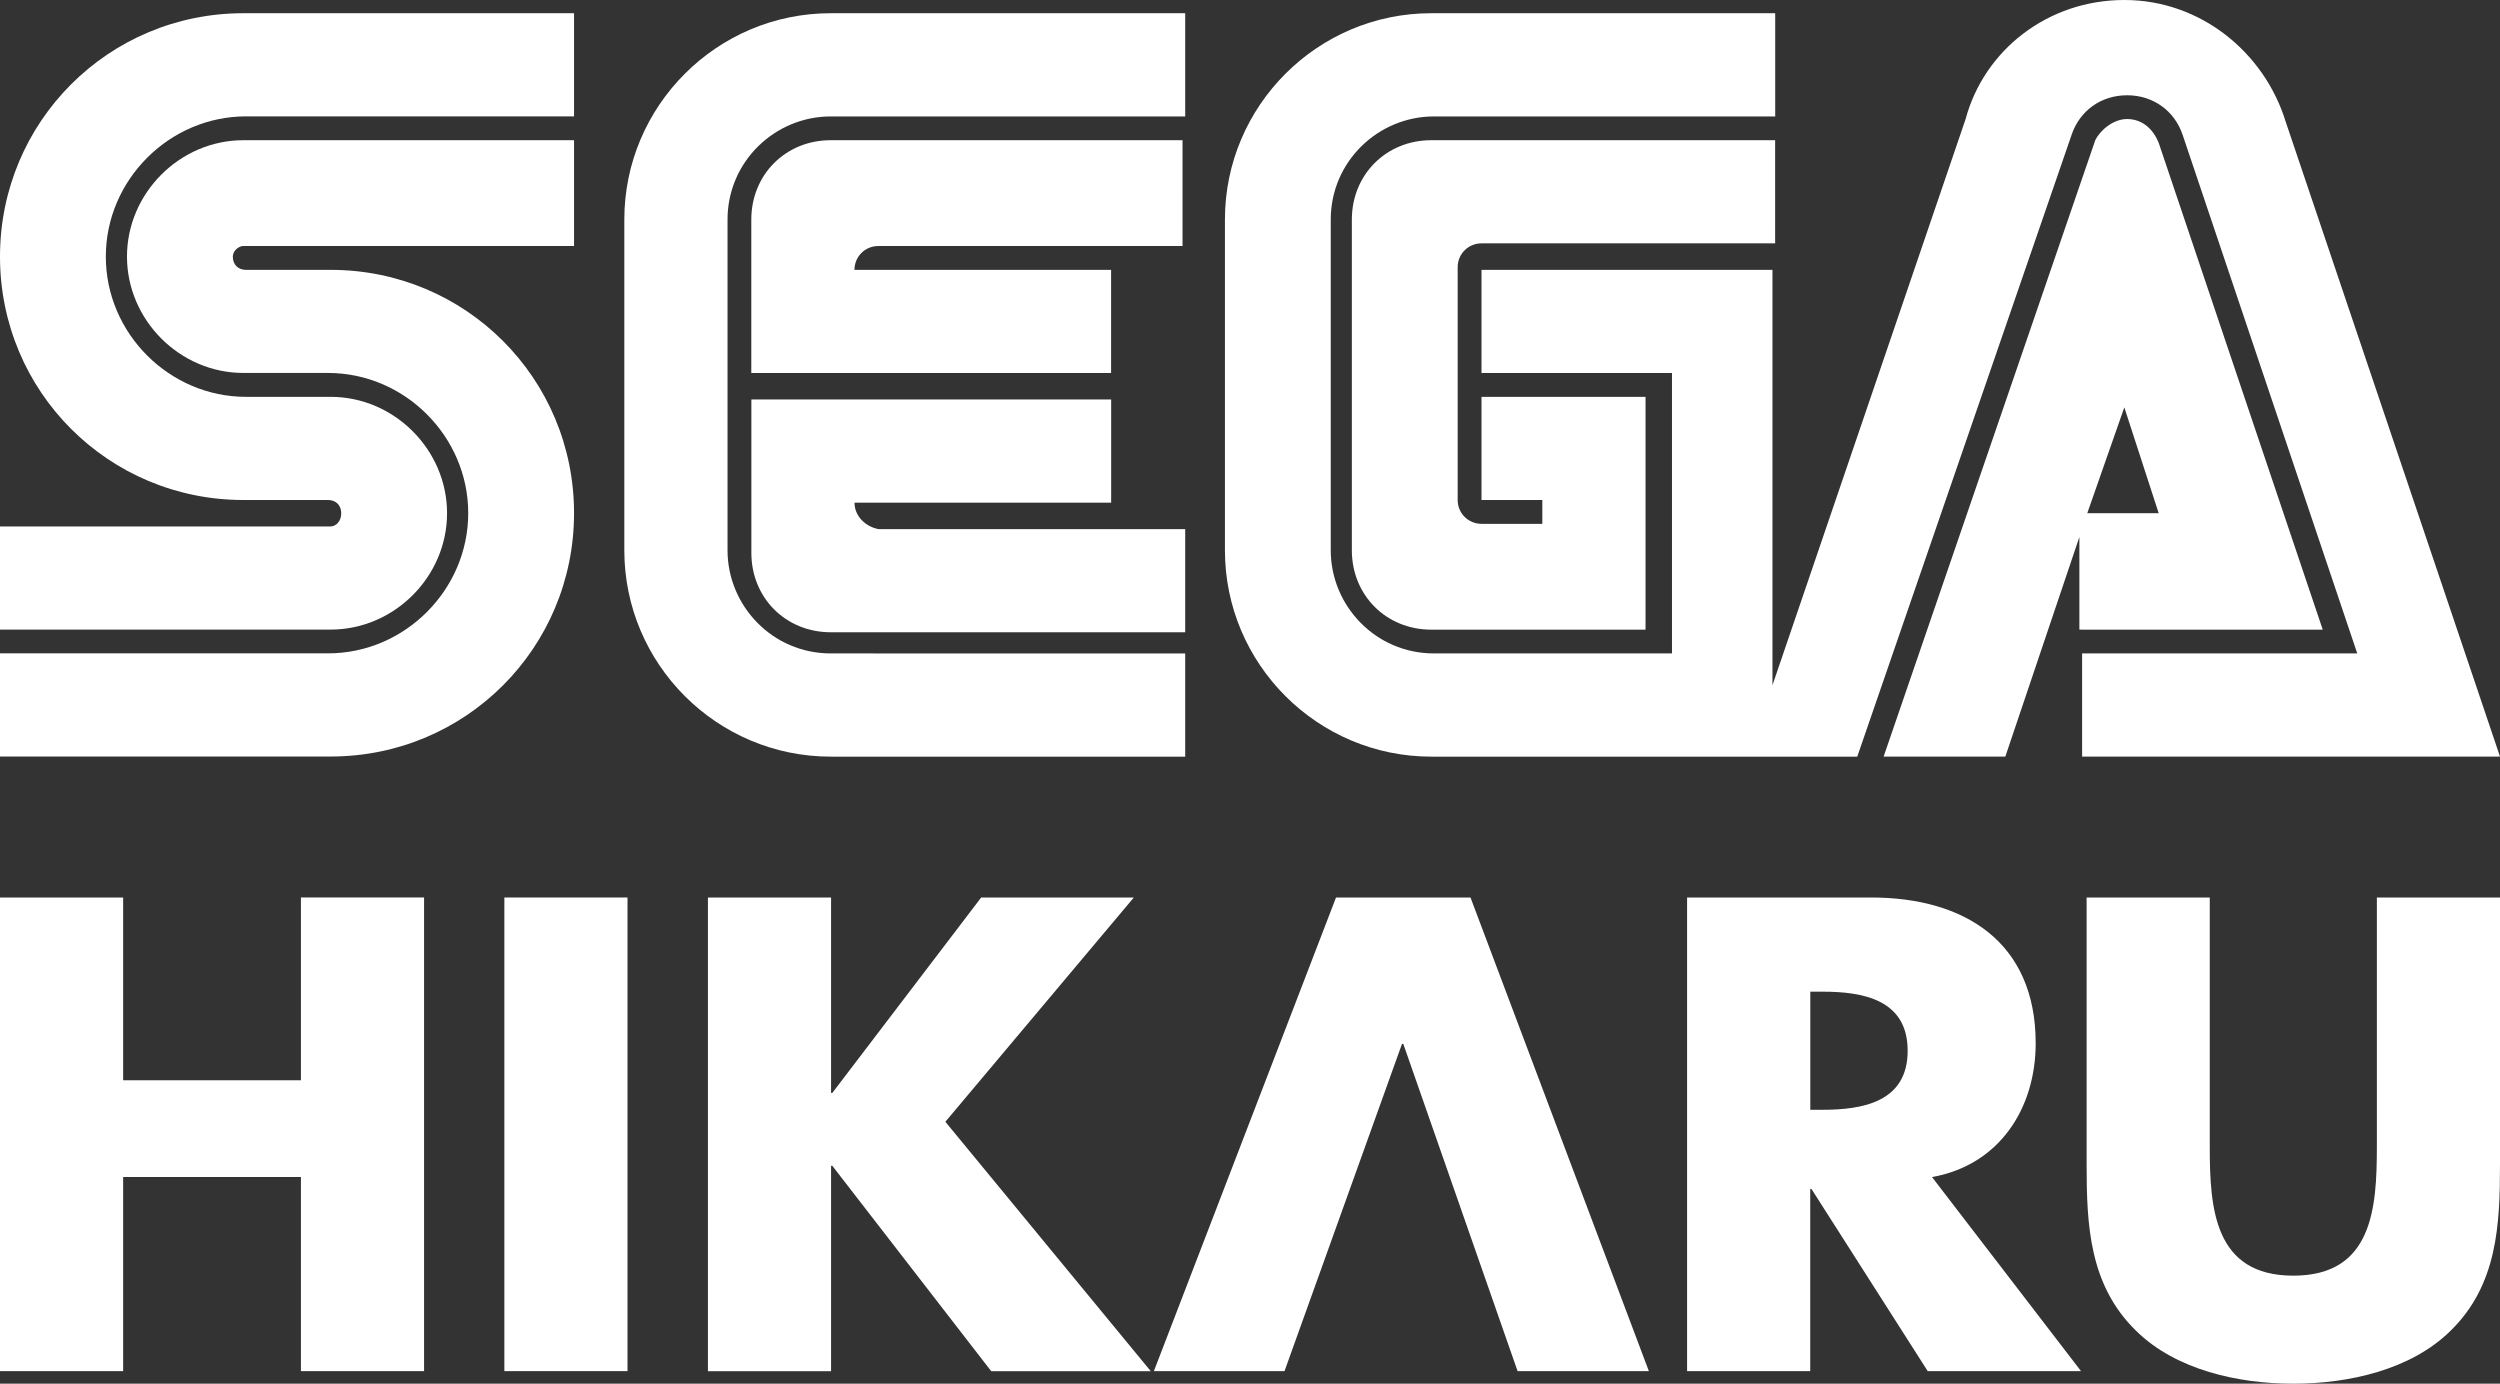 <?xml version="1.0" encoding="utf-8"?>
<!-- Generator: Adobe Illustrator 25.4.1, SVG Export Plug-In . SVG Version: 6.00 Build 0)  -->
<svg version="1.1" id="Layer_1" xmlns="http://www.w3.org/2000/svg" xmlns:xlink="http://www.w3.org/1999/xlink" x="0px" y="0px"
	 viewBox="0 0 3839 2124.8" style="enable-background:new 0 0 3839 2124.8;" xml:space="preserve">
<rect x="0" y="0" width="3839" height="2124.8" fill="#333333" stroke="none"/>
<style type="text/css">
	.st0{fill:#FFFFFF;}
</style>
<g>
	<g>
		<g>
			<path class="st0" d="M507.8,808.4H0v158.4h507.8c97.5,0,178.7-81.2,178.7-178.7s-81.2-178.7-178.7-178.7h-130
				c-117.8,0-215.3-97.5-215.3-215.3S260,178.7,377.8,178.7h503.7V20.3H373.7C166.6,20.3,0,186.9,0,394.1s166.6,373.7,373.7,373.7
				h130c12.2,0,20.3,8.1,20.3,20.3C524.1,800.3,515.9,808.4,507.8,808.4z"/>
			<path class="st0" d="M373.7,377.8h507.8V215.3H373.7C276.2,215.3,195,296.5,195,394s81.2,178.7,178.7,178.7h130
				C621.5,572.7,719,670.2,719,788s-97.5,215.3-215.3,215.3H0v158.4h507.8c207.2,0,373.7-166.6,373.7-373.7S715,414.4,507.8,414.4
				h-130c-12.2,0-20.3-8.1-20.3-20.3C357.5,385.9,365.6,377.8,373.7,377.8z"/>
			<path class="st0" d="M2197.8,215.3c-69.1,0-121.9,52.8-121.9,121.9V845c0,69.1,52.8,121.9,121.9,121.9h329.1V609.4H2275v158.4
				h93.4v36.6H2275c-20.3,0-36.6-16.2-36.6-36.6V410.3c0-20.3,16.2-36.6,36.6-36.6h450.9V215.3H2197.8z"/>
			<path class="st0" d="M3197.1,966.9h369.7l-251.9-747.5c-8.1-20.3-24.4-36.6-48.7-36.6c-20.3,0-40.6,16.2-48.7,32.5l-325,946.5
				h186.9l113.7-337.2v142.2L3197.1,966.9L3197.1,966.9z M3262.1,625.6l52.8,162.5h-109.7L3262.1,625.6z"/>
			<path class="st0" d="M3509.9,186.9C3477.4,81.2,3379.9,0,3262.1,0c-117.8,0-215.3,77.2-243.7,182.8l-296.6,869.4V414.4H2275
				v158.4h292.5v430.6h-365.6c-89.4,0-158.4-73.1-158.4-158.4V337.2c0-89.4,73.1-158.4,158.4-158.4H2726V20.3h-528.1
				c-174.7,0-316.9,142.2-316.9,316.9V845c0,174.7,142.2,316.9,316.9,316.9H2852l329.1-954.7c12.2-36.6,44.7-60.9,85.3-60.9
				s73.1,24.4,85.3,60.9l268.1,796.2h-422.5v158.4H3839l0,0L3509.9,186.9z"/>
			<path class="st0" d="M1275.6,1003.4c-89.4,0-158.4-73.1-158.4-158.4V337.2c0-89.4,73.1-158.4,158.4-158.4H1820V20.3h-544.4
				c-174.7,0-316.9,142.2-316.9,316.9V845c0,174.7,142.2,316.9,316.9,316.9H1820v-158.4L1275.6,1003.4L1275.6,1003.4z"/>
			<path class="st0" d="M1312.2,771.9h394.1V613.4h-552.5V849c0,69.1,52.8,121.9,121.9,121.9H1820V812.5h-471.2
				C1328.4,808.4,1312.2,792.2,1312.2,771.9z"/>
			<path class="st0" d="M1706.2,414.4h-394.1c0-20.3,16.2-36.6,36.6-36.6h467.2V215.3h-540.3c-69.1,0-121.9,52.8-121.9,121.9v235.6
				h552.5C1706.2,572.8,1706.2,414.4,1706.2,414.4z"/>
		</g>
		<g>
			<path class="st0" d="M462.1,1658.9v-280.7h189.1v727.3H462.1v-298.1h-273v298.1H0v-727.3h189.1v280.7L462.1,1658.9L462.1,1658.9z
				"/>
			<path class="st0" d="M963.6,2105.5H774.5v-727.3h189.1V2105.5z"/>
			<path class="st0" d="M1506.7,1378.2h234.4l-289.4,344.4l315.4,383h-245l-244-315.4h-1.9v315.4h-189.1v-727.3h189.1v300h1.9
				L1506.7,1378.2z"/>
			<polygon class="st0" points="2258.1,1378.2 2051.6,1378.2 1771.9,2105.5 1972.5,2105.5 2152.9,1603 2154.9,1603 2330.4,2105.5 
				2532,2105.5 			"/>
			<path class="st0" d="M3195.6,2105.5h-235.4l-178.5-279.7h-1.9v279.7h-189.1v-727.3h282.6c143.7,0,252.7,68.5,252.7,223.8
				c0,100.3-55.9,187.1-159.2,205.5L3195.6,2105.5z M2779.9,1704.2h18.3c61.7,0,131.2-11.6,131.2-90.7s-69.5-90.7-131.2-90.7h-18.3
				V1704.2z"/>
			<path class="st0" d="M3839,1378.2v409c0,93.6-3.9,186.2-76.2,256.6c-60.8,59.8-156.3,81-241.2,81s-180.4-21.2-241.2-81
				c-72.4-70.4-76.2-163-76.2-256.6v-409h189.1v383c0,94.5,6.8,197.7,128.3,197.7s128.3-103.2,128.3-197.7v-383L3839,1378.2
				L3839,1378.2z"/>
		</g>
	</g>
</g>
</svg>
